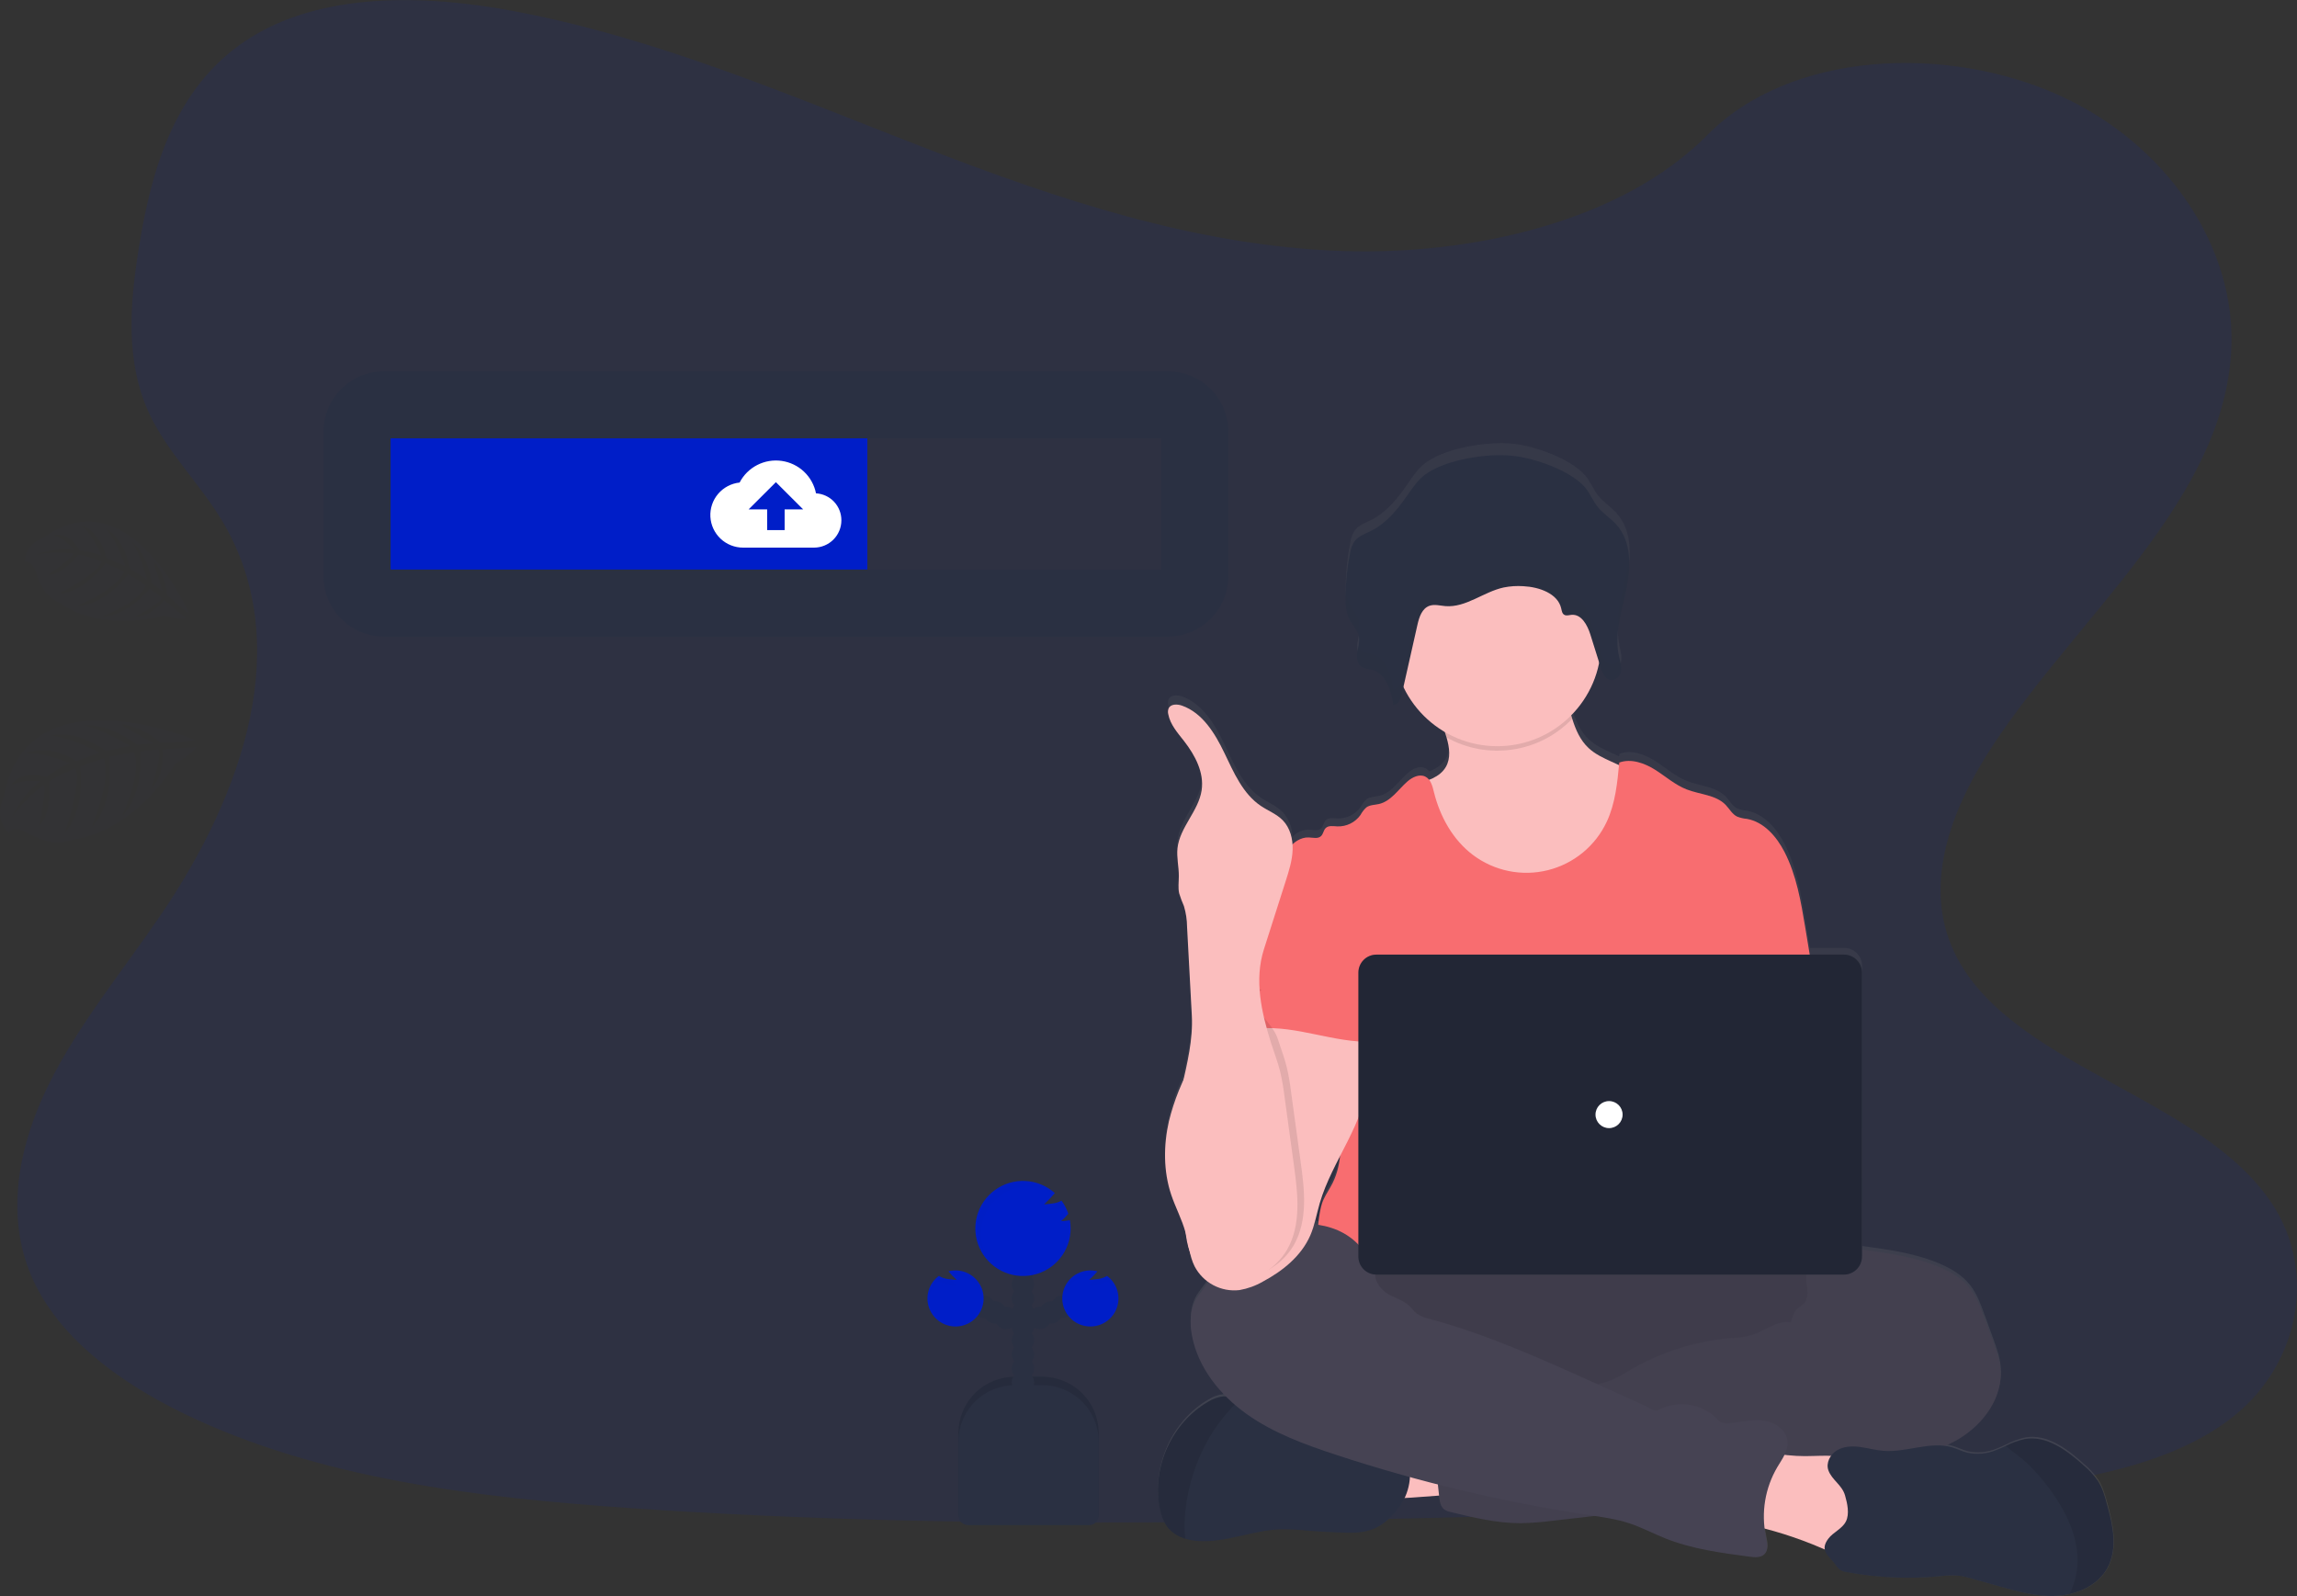 <svg width="308" height="214" viewBox="0 0 308 214" fill="none" xmlns="http://www.w3.org/2000/svg">
<rect x="0" y="0" width="308" height="214" fill="#333333" stroke="none"/>
<path opacity="0.1" d="M179.926 33.657C160.329 32.977 141.666 26.666 123.841 19.759C106.016 12.853 88.367 5.2 69.24 1.556C56.938 -0.797 42.871 -1.13 32.958 5.451C23.42 11.795 20.338 22.717 18.678 32.859C17.434 40.494 16.698 48.525 20.117 55.67C22.488 60.631 26.699 64.8 29.612 69.553C39.743 86.085 32.582 106.473 21.6 122.616C16.453 130.187 10.476 137.42 6.501 145.475C2.525 153.529 0.687 162.771 4.163 170.995C7.612 179.153 15.826 185.268 24.722 189.573C42.795 198.317 64.084 200.821 84.861 202.238C130.829 205.377 177.046 204.018 223.136 202.658C240.195 202.154 257.326 201.643 274.106 199.012C283.426 197.549 293.048 195.229 299.812 189.646C308.399 182.537 310.528 170.497 304.775 161.584C295.122 146.632 268.441 142.916 261.686 126.87C257.971 118.038 261.786 108.198 267.182 100.007C278.76 82.433 298.165 67.018 299.189 46.93C299.891 33.135 290.562 19.318 276.138 12.789C261.017 5.946 240.052 6.807 228.904 18.134C217.41 29.769 197.227 34.255 179.926 33.657Z" fill="#001EC8"/>
<g opacity="0.1">
<path opacity="0.1" d="M26.146 99.207C26.146 99.207 3.516 89.708 0.54 106.836C0.54 106.836 -1.007 109.507 1.146 111.712C1.146 111.712 1.609 110.528 3.795 111.751C4.576 112.182 5.405 112.519 6.266 112.754C7.428 113.074 8.663 113.009 9.784 112.567C9.784 112.567 17.229 112.165 23.491 102.446C23.491 102.446 26.177 100.79 26.31 100.168L21.823 100.47C21.823 100.47 22.168 103.748 20.309 105.715C20.309 105.715 21.956 100.627 21.166 100.485C21.005 100.455 18.795 100.745 18.795 100.745C18.795 100.745 19.367 106.446 16.373 109.395C16.373 109.395 19.152 103.597 17.944 100.848L14.632 101.485C14.632 101.485 15.54 107.482 12.264 110.969C12.264 110.969 14.959 104.805 13.917 101.675L10.747 102.739C10.747 102.739 11.51 108.603 8.77 111.501C8.77 111.501 11.162 104.065 10.035 103.041C10.035 103.041 7.183 104.195 6.575 104.854C6.575 104.854 7.026 109.084 5.285 110.609C5.285 110.609 6.353 105.473 5.824 105.262C5.824 105.262 2.511 107.751 1.5 109.899C1.5 109.899 2.759 106.618 5.409 104.763C5.409 104.763 3.183 104.389 1.473 105.316C1.473 105.316 2.617 103.138 6.211 104.171C6.211 104.171 8.873 102.331 9.406 102.358C9.406 102.358 6.005 100.848 3.55 101.035C3.55 101.035 6.184 99.524 10.235 102.047L13.399 100.908C13.399 100.908 9.009 98.663 6.811 98.672C6.811 98.672 9.736 97.542 14.22 100.684L17.46 100.026C17.46 100.026 13.826 97.805 11.377 97.288C11.377 97.288 14.314 96.823 18.395 99.872L20.608 99.687C20.608 99.687 17.929 98.11 17.117 97.727C16.306 97.343 16.342 97.095 16.342 97.095C18.273 97.43 20.072 98.294 21.538 99.591C21.538 99.591 26.128 99.488 26.146 99.207Z" fill="#001EC8"/>
</g>
<g opacity="0.1">
<path opacity="0.1" d="M25.316 82.179C25.316 82.179 17.289 63.668 5.747 72.157C5.747 72.157 3.306 72.865 3.324 75.39C3.324 75.39 4.275 74.949 4.878 76.922C5.099 77.622 5.404 78.292 5.786 78.919C6.291 79.771 7.062 80.434 7.981 80.807C7.981 80.807 12.635 84.802 21.909 82.587C21.909 82.587 24.453 83.128 24.886 82.838L22.051 80.46C22.051 80.46 20.383 82.605 18.149 82.708C18.149 82.708 22.033 80.623 21.646 80.088C21.567 79.98 20.086 78.898 20.086 78.898C20.086 78.898 17.174 82.608 13.728 82.665C13.728 82.665 18.691 80.798 19.541 78.481L17.21 76.97C17.21 76.97 14.321 81.046 10.388 81.257C10.388 81.257 15.508 79.127 16.677 76.674L14.185 75.505C14.185 75.505 11.29 79.433 8.017 79.581C8.017 79.581 13.686 76.523 13.598 75.275C13.598 75.275 11.245 74.339 10.497 74.393C10.497 74.393 8.357 77.158 6.446 77.079C6.446 77.079 10.016 74.635 9.822 74.209C9.822 74.209 6.431 73.804 4.605 74.511C4.605 74.511 7.227 73.278 9.858 73.683C9.858 73.683 8.75 72.194 7.209 71.78C7.209 71.78 9.135 71.136 10.679 73.789C10.679 73.789 13.307 74.212 13.616 74.526C13.616 74.526 12.462 71.689 10.891 70.411C10.891 70.411 13.313 71.015 14.282 74.813L16.813 75.934C16.813 75.934 15.487 72.103 14.173 70.861C14.173 70.861 16.556 71.852 17.428 76.269L19.729 77.717C19.729 77.717 18.839 74.333 17.679 72.632C17.679 72.632 19.69 74.028 20.371 78.158L21.794 79.306C21.794 79.306 21.101 76.847 20.837 76.158C20.574 75.469 20.737 75.342 20.737 75.342C21.694 76.637 22.27 78.173 22.4 79.777C22.4 79.777 25.137 82.333 25.316 82.179Z" fill="#001EC8"/>
</g>
<path d="M282.578 201.565C282.276 200.471 281.973 199.362 281.367 198.41C280.805 197.603 280.137 196.874 279.381 196.244C277.186 194.253 274.488 192.232 271.578 192.737C270.676 192.933 269.804 193.25 268.986 193.679C268.563 193.876 268.136 194.072 267.7 194.238C266.471 194.75 265.114 194.868 263.815 194.576C263.149 194.398 262.528 194.078 261.871 193.879C261.558 193.785 261.238 193.717 260.914 193.673C261.549 193.387 262.165 193.063 262.761 192.703C266.028 190.688 268.635 187.063 268.269 183.226C268.148 181.926 267.7 180.685 267.258 179.461C266.87 178.392 266.481 177.321 266.092 176.249C265.589 174.857 265.071 173.44 264.151 172.283C263.128 170.995 261.674 170.122 260.172 169.47C256.945 168.071 253.417 167.578 249.935 167.101L249.693 167.068V129.531C249.695 129.213 249.634 128.897 249.513 128.602C249.392 128.307 249.214 128.039 248.989 127.813C248.764 127.587 248.496 127.407 248.201 127.285C247.906 127.162 247.59 127.099 247.271 127.099H242.69C242.488 125.867 242.286 124.635 242.084 123.404C241.506 119.897 240.909 116.319 239.289 113.159C238.23 111.09 236.54 109.12 234.266 108.712C233.819 108.67 233.379 108.569 232.958 108.41C232.292 108.083 231.929 107.358 231.414 106.821C230.094 105.44 227.947 105.419 226.176 104.706C224.614 104.086 223.336 102.917 221.913 102.02C220.49 101.122 218.718 100.482 217.141 101.068C217.141 101.183 217.12 101.295 217.108 101.409L216.096 100.956C215.006 100.455 213.892 99.935 213.017 99.107C211.891 98.047 211.291 96.648 210.825 95.155C210.776 94.998 210.731 94.853 210.686 94.687C212.62 92.714 213.93 90.216 214.452 87.505C214.534 87.768 214.619 88.034 214.7 88.3C214.775 88.57 214.876 88.832 215.003 89.083C215.045 89.165 215.093 89.245 215.146 89.321C215.245 89.47 215.37 89.599 215.515 89.705C215.658 89.809 215.826 89.875 216.002 89.895C216.087 89.907 216.172 89.907 216.257 89.895C216.485 89.847 216.698 89.743 216.876 89.591C217.054 89.439 217.191 89.246 217.274 89.028C217.322 88.909 217.358 88.786 217.38 88.66C217.392 88.584 217.399 88.507 217.401 88.43C217.401 88.406 217.401 88.382 217.401 88.358C217.401 88.333 217.401 88.252 217.401 88.2C217.401 88.149 217.401 88.143 217.401 88.116C217.401 88.089 217.401 88.013 217.401 87.965V87.886C217.401 87.826 217.383 87.765 217.371 87.708C217.359 87.65 217.371 87.675 217.371 87.66C217.356 87.581 217.338 87.505 217.323 87.427C217.321 87.41 217.321 87.393 217.323 87.376L217.277 87.185L217.25 87.07V87.04C217.22 86.922 217.192 86.802 217.165 86.681C216.945 85.631 216.889 84.554 216.999 83.487C217.181 81.922 217.47 80.372 217.865 78.847L217.928 78.572L218.001 78.251C218.049 78.034 218.095 77.816 218.14 77.599C218.179 77.414 218.216 77.227 218.249 77.04C218.282 76.853 218.307 76.71 218.331 76.544C218.331 76.523 218.331 76.505 218.331 76.484C218.516 75.358 218.566 74.214 218.479 73.076C218.337 71.496 217.846 70 216.768 68.807C216.008 67.964 215.009 67.341 214.304 66.456C213.641 65.625 213.268 64.604 212.584 63.791C210.692 61.538 205.838 59.8 202.859 59.498C199.446 59.154 193.933 60.024 191.183 62.036C190.166 62.779 189.47 63.849 188.761 64.867C187.459 66.758 185.978 68.644 183.892 69.701C183.102 70.1 182.2 70.402 181.676 71.097C181.359 71.568 181.153 72.104 181.07 72.665C180.668 74.634 180.459 76.638 180.447 78.647C180.401 79.526 180.514 80.406 180.78 81.245C180.822 81.36 180.874 81.478 180.928 81.59C180.976 81.689 181.031 81.789 181.088 81.892L181.125 81.955C181.49 82.479 181.815 83.029 182.097 83.602C182.163 83.763 182.212 83.932 182.242 84.103C182.294 84.547 182.265 84.996 182.157 85.43C182.157 85.496 182.133 85.56 182.118 85.623L182.091 85.762C182.091 85.805 182.091 85.85 182.066 85.892C182.042 86.023 182.021 86.153 182.003 86.282C182.003 86.373 181.985 86.466 181.982 86.56C181.96 86.934 182.032 87.308 182.191 87.647C182.23 87.728 182.278 87.805 182.333 87.877C182.441 88.022 182.581 88.141 182.742 88.225C183.102 88.36 183.479 88.449 183.862 88.49C184.994 88.744 185.703 89.608 186.163 90.669C186.265 90.907 186.355 91.15 186.433 91.397C186.621 92.017 186.763 92.65 186.857 93.291C187.371 93.264 187.671 92.811 187.853 92.315C187.909 92.152 187.957 91.986 187.995 91.817C188.065 91.5 188.134 91.182 188.207 90.865C189.402 93.396 191.327 95.512 193.736 96.944C193.821 97.192 193.902 97.442 193.978 97.696C194.375 99.065 194.565 100.5 193.878 101.696C193.388 102.545 192.561 103.071 191.64 103.434C191.508 103.256 191.337 103.111 191.141 103.008C190.342 102.609 189.385 103.095 188.719 103.69C187.507 104.784 186.52 106.352 184.925 106.712C184.349 106.845 183.714 106.817 183.232 107.168C182.915 107.465 182.65 107.814 182.448 108.198C182.102 108.694 181.637 109.094 181.095 109.364C180.553 109.633 179.952 109.762 179.347 109.739C178.793 109.712 178.136 109.585 177.758 109.99C177.476 110.292 177.455 110.772 177.152 111.059C176.744 111.458 176.08 111.262 175.511 111.238C175.1 111.239 174.693 111.323 174.316 111.486C173.938 111.65 173.598 111.888 173.316 112.186C173.28 110.967 172.813 109.8 171.996 108.893C171.178 108.053 170.043 107.621 169.074 106.963C166.652 105.319 165.441 102.431 164.178 99.784C162.915 97.137 161.25 94.346 158.495 93.382C157.862 93.158 156.981 93.14 156.696 93.754C156.6 94.01 156.584 94.289 156.651 94.554C156.917 95.962 157.923 97.092 158.792 98.225C160.254 100.134 161.48 102.47 161.126 104.857C160.711 107.682 158.189 109.875 157.886 112.712C157.753 113.963 158.071 115.22 158.068 116.477C158.068 117.262 157.944 118.057 158.113 118.821C158.293 119.402 158.507 119.972 158.752 120.528C159.025 121.441 159.166 122.388 159.17 123.341C159.384 127.345 159.597 131.35 159.809 135.356C159.969 138.344 159.315 141.293 158.655 144.233C157.837 145.976 157.202 147.798 156.76 149.671C156.015 152.943 155.994 156.43 157.063 159.614C157.635 161.345 158.513 162.968 158.982 164.729C158.982 164.769 159 164.805 159.01 164.841C159.055 165.216 159.106 165.59 159.176 165.962C159.262 166.391 159.374 166.815 159.512 167.231C159.65 167.947 159.873 168.644 160.178 169.307C160.603 170.148 161.226 170.874 161.995 171.421C161.559 172.273 160.854 172.959 160.384 173.793C159.567 175.237 159.533 177.011 159.83 178.648C160.402 181.809 162.113 184.633 164.372 186.93C164.271 186.924 164.17 186.924 164.069 186.93C163.33 187.011 162.621 187.265 161.998 187.67C157.217 190.458 154.483 196.432 155.482 201.9C155.679 202.97 156.021 204.051 156.736 204.864C157.331 205.511 158.095 205.979 158.943 206.214C159.472 206.373 160.018 206.475 160.569 206.517C164.296 206.819 167.905 205.094 171.642 204.949C172.88 204.929 174.119 204.987 175.351 205.121C177.149 205.27 178.952 205.364 180.758 205.405C183.692 205.474 185.346 204.695 187.22 202.504C187.68 201.961 188.064 201.357 188.361 200.71C189.954 200.619 191.713 200.48 192.988 200.374L193.006 200.553C193.076 201.157 193.182 201.852 193.666 202.235C193.94 202.42 194.249 202.546 194.574 202.604C197.636 203.356 200.733 204.115 203.882 204.115C205.361 204.084 206.837 203.97 208.303 203.773L213.844 203.136C215.456 203.343 217.048 203.689 218.6 204.169C220.199 204.713 221.695 205.52 223.257 206.154C226.89 207.625 230.802 208.151 234.675 208.665C235.335 208.752 236.092 208.813 236.583 208.363C237.212 207.758 237 206.746 236.825 205.9C236.752 205.556 236.698 205.205 236.652 204.855C239.266 205.54 241.823 206.426 244.301 207.505L244.737 207.695C244.861 208.354 245.472 208.882 246.057 209.592C246.248 209.891 246.473 210.168 246.726 210.417C247.014 210.607 247.343 210.726 247.686 210.764C251.778 211.525 255.956 211.713 260.1 211.323C260.947 211.208 261.805 211.179 262.658 211.236C263.285 211.321 263.903 211.46 264.505 211.653L268.011 212.653C270.594 213.393 273.244 214.139 275.923 213.973C276.467 213.938 277.008 213.86 277.54 213.74C279.66 213.251 281.637 212.067 282.654 210.163C284.02 207.574 283.357 204.393 282.578 201.565ZM179.735 154.309C179.627 155.619 179.285 156.899 178.724 158.089C178.348 158.847 177.864 159.545 177.513 160.306C177.18 160.995 176.931 162.297 176.783 163.726C176.601 163.696 176.417 163.669 176.235 163.648C176.504 162.705 176.707 161.738 176.977 160.793C177.616 158.545 178.666 156.421 179.735 154.309Z" fill="url(#paint0_linear)"/>
<path d="M184.401 200.777C183.762 199.326 183.156 197.659 183.795 196.208C184.212 195.354 184.929 194.683 185.809 194.32C186.68 193.966 187.598 193.74 188.534 193.649C191.472 193.265 194.445 193.224 197.393 193.529C197.608 195.227 197.154 196.949 196.763 198.589C196.409 200.1 196.206 200.323 194.644 200.402C193.633 200.456 184.64 201.311 184.401 200.777Z" fill="#FBBEBE"/>
<path d="M211.364 190.992C235.277 190.992 254.662 185.582 254.662 178.907C254.662 172.233 235.277 166.822 211.364 166.822C187.452 166.822 168.066 172.233 168.066 178.907C168.066 185.582 187.452 190.992 211.364 190.992Z" fill="#464353"/>
<path opacity="0.1" d="M211.364 190.992C235.277 190.992 254.662 185.582 254.662 178.907C254.662 172.233 235.277 166.822 211.364 166.822C187.452 166.822 168.066 172.233 168.066 178.907C168.066 185.582 187.452 190.992 211.364 190.992Z" fill="black"/>
<path d="M219.127 115.111C217.643 117.973 215.178 120.207 212.181 121.408C210.417 122.049 208.56 122.402 206.683 122.453C204.627 122.547 202.528 122.414 200.597 121.713C198.005 120.776 195.852 118.861 194.238 116.628C192.624 114.395 191.513 111.845 190.547 109.274C190.039 107.936 189.554 106.51 189.793 105.096C191.353 104.742 193.06 104.223 193.866 102.842C194.553 101.657 194.362 100.237 193.966 98.884C193.854 98.5 193.724 98.12 193.593 97.754C193.291 96.878 192.246 95.213 192.973 94.464C193.436 93.99 195.377 93.748 196.046 93.44C198.108 92.491 200.009 91.119 202.274 90.669C204.233 90.279 206.256 90.645 208.212 91.05C208.471 91.087 208.72 91.177 208.944 91.313C209.2 91.528 209.389 91.81 209.489 92.128C210.047 93.482 210.374 94.977 210.822 96.388C211.288 97.866 211.887 99.252 213.011 100.301C213.886 101.12 215 101.633 216.09 102.132L218.773 103.358C219.25 103.537 219.683 103.816 220.041 104.177C220.392 104.658 220.602 105.227 220.647 105.821C221.128 109 220.596 112.25 219.127 115.111Z" fill="#FBBEBE"/>
<path opacity="0.1" d="M210.81 96.388C208.674 98.605 205.863 100.052 202.815 100.504C199.767 100.955 196.655 100.386 193.966 98.884C193.854 98.5 193.724 98.12 193.594 97.754C193.291 96.878 192.246 95.213 192.973 94.464C193.436 93.99 195.377 93.748 196.046 93.44C198.108 92.491 200.01 91.119 202.274 90.669C204.233 90.279 206.256 90.645 208.212 91.05C208.471 91.087 208.721 91.177 208.945 91.313C209.2 91.528 209.389 91.81 209.49 92.128C210.035 93.482 210.362 94.977 210.81 96.388Z" fill="black"/>
<path d="M200.766 100.053C208.458 100.053 214.694 93.83 214.694 86.155C214.694 78.479 208.458 72.257 200.766 72.257C193.074 72.257 186.838 78.479 186.838 86.155C186.838 93.83 193.074 100.053 200.766 100.053Z" fill="#FBBEBE"/>
<path d="M243.202 131.26L242.058 124.341C241.48 120.869 240.883 117.332 239.266 114.205C238.203 112.156 236.517 110.204 234.243 109.799C233.795 109.76 233.355 109.658 232.935 109.497C232.269 109.177 231.905 108.458 231.394 107.926C230.074 106.561 227.924 106.54 226.156 105.845C224.593 105.24 223.316 104.077 221.892 103.189C220.469 102.301 218.698 101.678 217.124 102.246C216.869 104.95 216.6 107.715 215.449 110.177C214.7 111.78 213.602 113.196 212.234 114.321C210.866 115.446 209.264 116.251 207.544 116.679C205.824 117.106 204.03 117.145 202.294 116.791C200.557 116.438 198.921 115.702 197.506 114.637C194.809 112.609 193.08 109.482 192.274 106.21C192.077 105.413 191.853 104.497 191.118 104.132C190.321 103.733 189.364 104.216 188.695 104.802C187.469 105.887 186.494 107.44 184.901 107.805C184.326 107.938 183.69 107.911 183.212 108.259C182.894 108.551 182.628 108.896 182.425 109.277C182.076 109.768 181.611 110.165 181.07 110.432C180.529 110.699 179.93 110.827 179.327 110.806C178.773 110.778 178.116 110.651 177.738 111.053C177.456 111.355 177.435 111.827 177.132 112.108C176.723 112.504 176.06 112.31 175.491 112.289C174.413 112.244 173.411 112.933 172.793 113.8C172.175 114.667 171.885 115.739 171.582 116.779C174.891 124.132 177.919 131.495 181.229 138.849C181.384 139.126 181.466 139.438 181.468 139.755C181.402 140.085 181.261 140.395 181.056 140.662C179.433 143.263 179.485 146.535 179.663 149.593C179.842 152.65 180.06 155.88 178.691 158.62C178.319 159.373 177.834 160.061 177.48 160.814C176.651 162.518 176.351 167.968 176.835 169.799H245.264C243.959 166.219 244.456 159.034 244.728 155.233C244.919 152.575 244.426 149.919 244.214 147.26C243.769 141.831 244.102 136.68 243.202 131.26Z" fill="#F86D70"/>
<path d="M246.705 167.684C247.713 167.3 248.824 167.439 249.905 167.584C253.384 168.059 256.915 168.545 260.139 169.932C261.653 170.578 263.094 171.442 264.118 172.714C265.026 173.859 265.556 175.261 266.059 176.642L267.221 179.811C267.663 181.02 268.112 182.253 268.236 183.537C268.599 187.34 265.992 190.927 262.713 192.903C259.434 194.878 255.573 195.582 251.813 196.32C248.052 197.057 244.276 197.873 240.531 198.737C238.784 199.189 237.012 199.537 235.223 199.779C231.214 200.232 227.024 199.564 223.215 200.888C221.701 201.416 220.214 202.202 218.643 202.568C217.601 202.796 216.546 202.965 215.485 203.075L208.276 203.897C206.81 204.093 205.334 204.206 203.855 204.235C200.706 204.235 197.608 203.492 194.55 202.749C194.225 202.692 193.916 202.567 193.642 202.383C193.158 202.003 193.052 201.329 192.982 200.719C192.673 198.018 192.403 195.313 192.171 192.606C192.098 191.727 192.043 190.776 192.525 190.035C193.13 189.129 194.311 188.845 195.389 188.67C199.96 187.924 204.59 187.603 209.22 187.712C210.979 185.957 213.88 185.948 216.184 184.993C217.032 184.604 217.852 184.159 218.64 183.66C222.76 181.262 227.364 179.81 232.117 179.409C233.048 179.381 233.973 179.249 234.875 179.017C236.658 178.464 238.284 176.959 240.116 177.328C240.343 176.702 240.501 175.866 241.025 175.437C241.285 175.216 241.606 175.068 241.845 174.832C242.351 174.322 242.396 173.518 242.32 172.805C242.245 172.092 242.075 171.361 242.26 170.666C242.337 170.403 242.45 170.152 242.596 169.92C243.507 168.33 244.879 167.533 246.705 167.684Z" fill="#464353"/>
<path opacity="0.05" d="M246.705 167.684C247.713 167.3 248.824 167.439 249.905 167.584C253.384 168.059 256.915 168.545 260.139 169.932C261.653 170.578 263.094 171.442 264.118 172.714C265.026 173.859 265.556 175.261 266.059 176.642L267.221 179.811C267.663 181.02 268.112 182.253 268.236 183.537C268.599 187.34 265.992 190.927 262.713 192.903C259.434 194.878 255.573 195.582 251.813 196.32C248.052 197.057 244.276 197.873 240.531 198.737C238.784 199.189 237.012 199.537 235.223 199.779C231.214 200.232 227.024 199.564 223.215 200.888C221.701 201.416 220.214 202.202 218.643 202.568C217.601 202.796 216.546 202.965 215.485 203.075L208.276 203.897C206.81 204.093 205.334 204.206 203.855 204.235C200.706 204.235 197.608 203.492 194.55 202.749C194.225 202.692 193.916 202.567 193.642 202.383C193.158 202.003 193.052 201.329 192.982 200.719C192.673 198.018 192.403 195.313 192.171 192.606C192.098 191.727 192.043 190.776 192.525 190.035C193.13 189.129 194.311 188.845 195.389 188.67C199.96 187.924 204.59 187.603 209.22 187.712C210.979 185.957 213.88 185.948 216.184 184.993C217.032 184.604 217.852 184.159 218.64 183.66C222.76 181.262 227.364 179.81 232.117 179.409C233.048 179.381 233.973 179.249 234.875 179.017C236.658 178.464 238.284 176.959 240.116 177.328C240.343 176.702 240.501 175.866 241.025 175.437C241.285 175.216 241.606 175.068 241.845 174.832C242.351 174.322 242.396 173.518 242.32 172.805C242.245 172.092 242.075 171.361 242.26 170.666C242.337 170.403 242.45 170.152 242.596 169.92C243.507 168.33 244.879 167.533 246.705 167.684Z" fill="black"/>
<path d="M187.186 202.643C185.312 204.809 183.662 205.583 180.728 205.513C178.923 205.471 177.121 205.377 175.32 205.232C174.089 205.1 172.852 205.042 171.614 205.06C167.878 205.205 164.271 206.912 160.544 206.613C159.993 206.57 159.448 206.469 158.918 206.311C158.077 206.077 157.318 205.616 156.723 204.979C156.008 204.172 155.666 203.102 155.469 202.045C154.473 196.625 157.204 190.721 161.985 187.963C162.609 187.561 163.318 187.309 164.056 187.229C164.78 187.226 165.496 187.382 166.152 187.688L166.197 187.706C168.139 188.503 169.904 189.678 171.387 191.162C171.612 191.419 171.88 191.635 172.18 191.8C172.479 191.912 172.796 191.972 173.116 191.975L177.094 192.226C177.768 192.246 178.438 192.338 179.093 192.501C179.814 192.752 180.516 193.055 181.194 193.407C183.335 194.362 185.708 194.616 188.022 194.984C188.245 194.996 188.457 195.081 188.627 195.226C188.72 195.34 188.784 195.475 188.815 195.619C189.138 196.833 189.158 198.108 188.874 199.333C188.591 200.557 188.011 201.694 187.186 202.643Z" fill="#2A3042"/>
<path opacity="0.1" d="M166.185 187.706C164.641 189.177 163.302 190.847 162.203 192.673C160.44 195.686 159.332 199.036 158.951 202.504C158.807 203.769 158.796 205.046 158.918 206.314C158.077 206.079 157.317 205.617 156.723 204.979C156.008 204.172 155.666 203.102 155.469 202.045C154.473 196.625 157.204 190.721 161.985 187.963C162.609 187.561 163.318 187.309 164.056 187.229C164.78 187.226 165.496 187.382 166.152 187.688L166.185 187.706Z" fill="black"/>
<path d="M243.241 195.22C245.466 195.159 247.964 195.047 249.599 196.543C251.159 197.957 251.364 200.289 251.467 202.389L251.585 204.827C251.622 205.57 251.652 206.338 251.352 207.027C250.819 208.235 249.357 208.818 248.022 208.749C246.686 208.679 245.46 208.096 244.24 207.571C240.927 206.146 237.478 205.062 233.945 204.335C234.06 202.649 234.252 200.971 234.521 199.301C234.705 198.144 234.736 196.208 235.511 195.247C236.331 194.232 237.4 194.781 238.514 194.969C240.078 195.207 241.661 195.291 243.241 195.22Z" fill="#FBBEBE"/>
<path d="M184.435 170.723C184.435 171.025 183.959 170.723 183.917 170.4C183.584 167.956 181.64 165.941 179.375 164.962C177.11 163.983 174.531 163.932 172.078 164.164C168.369 164.515 164.221 165.932 162.849 169.391C162.528 170.201 162.383 171.077 161.989 171.853C161.553 172.705 160.842 173.385 160.369 174.213C159.555 175.645 159.522 177.4 159.815 179.02C160.606 183.34 163.567 187.035 167.155 189.594C170.743 192.153 174.936 193.682 179.118 195.06C190.174 198.698 201.518 201.402 213.029 203.142C214.895 203.423 216.778 203.682 218.564 204.281C220.163 204.815 221.659 205.616 223.221 206.244C226.855 207.701 230.763 208.22 234.636 208.731C235.296 208.816 236.053 208.876 236.541 208.429C237.17 207.846 236.961 206.831 236.783 205.994C236.125 202.814 236.674 199.505 238.324 196.706C238.972 195.619 239.814 194.504 239.693 193.244C239.547 191.776 238.082 190.736 236.622 190.501C235.163 190.265 233.679 190.612 232.214 190.803C231.708 190.869 231.157 190.912 230.7 190.655C230.482 190.508 230.285 190.333 230.112 190.135C229.103 189.163 227.811 188.535 226.422 188.342C225.032 188.148 223.617 188.398 222.379 189.056C221.837 189.359 221.017 188.685 220.454 188.431L214.092 185.552C206.777 182.25 199.425 178.932 191.686 176.841C191.069 176.72 190.482 176.477 189.96 176.125C189.576 175.823 189.3 175.412 188.946 175.077C188.174 174.349 187.099 174.059 186.173 173.542C185.246 173.026 184.217 171.76 184.435 170.723Z" fill="#464353"/>
<path d="M282.593 210.208C281.575 212.091 279.601 213.263 277.482 213.746C276.95 213.866 276.409 213.943 275.865 213.976C273.185 214.142 270.539 213.402 267.956 212.671L264.45 211.68C263.847 211.491 263.229 211.353 262.603 211.269C261.75 211.212 260.894 211.241 260.047 211.357C255.903 211.741 251.726 211.554 247.633 210.801C247.291 210.764 246.962 210.647 246.673 210.459C246.421 210.212 246.196 209.937 246.004 209.64C245.05 208.495 244.024 207.828 245.153 206.317C245.804 205.441 247.013 205.003 247.518 203.997C248.024 202.991 247.7 201.562 247.4 200.522C246.991 199.087 245.647 198.468 245.166 197.151C244.805 196.157 245.411 195.002 246.322 194.462C247.234 193.921 248.36 193.879 249.411 194.017C250.461 194.156 251.491 194.453 252.547 194.534C255.654 194.782 258.83 193.184 261.813 194.084C262.47 194.283 263.09 194.601 263.756 194.776C265.055 195.066 266.412 194.949 267.641 194.44C268.077 194.277 268.504 194.081 268.928 193.888C269.745 193.463 270.616 193.149 271.517 192.954C274.426 192.455 277.124 194.465 279.319 196.425C280.073 197.049 280.74 197.771 281.303 198.571C281.908 199.513 282.229 200.61 282.514 201.692C283.316 204.492 283.979 207.64 282.593 210.208Z" fill="#2A3042"/>
<path opacity="0.1" d="M282.594 210.208C281.577 212.09 279.602 213.262 277.483 213.746C278.307 212.147 278.679 210.355 278.558 208.561C278.376 205.688 277.111 202.981 275.497 200.594C274.504 199.125 273.375 197.752 272.124 196.494C271.161 195.528 269.977 194.76 268.941 193.875C269.759 193.45 270.63 193.136 271.53 192.941C274.44 192.443 277.138 194.452 279.333 196.413C280.086 197.037 280.753 197.758 281.316 198.558C281.922 199.5 282.243 200.597 282.527 201.679C283.318 204.492 283.981 207.64 282.594 210.208Z" fill="black"/>
<path d="M191.143 63.598C190.126 64.332 189.43 65.387 188.721 66.399C187.416 68.269 185.939 70.136 183.852 71.178C183.062 71.574 182.16 71.873 181.636 72.562C181.325 73.028 181.123 73.558 181.046 74.112C180.646 76.061 180.437 78.044 180.422 80.034C180.422 81.025 180.464 82.046 180.903 82.946C181.318 83.792 182.066 84.508 182.22 85.43C182.338 86.149 182.072 86.865 181.978 87.587C181.884 88.309 182.048 89.164 182.717 89.508C183.078 89.644 183.454 89.732 183.837 89.771C185.851 90.219 186.526 92.575 186.832 94.524C187.516 94.484 187.825 93.702 187.967 93.064L190.065 83.756C190.293 82.747 190.671 81.578 191.679 81.224C192.355 80.992 193.093 81.209 193.799 81.269C196.569 81.496 198.913 79.36 201.623 78.771C202.49 78.597 203.377 78.539 204.26 78.599C206.398 78.704 208.883 79.581 209.338 81.572C209.413 81.895 209.459 82.282 209.762 82.442C210.064 82.602 210.367 82.466 210.7 82.442C212.057 82.306 212.856 83.829 213.247 85.073L214.67 89.605C214.882 90.291 215.239 91.098 215.984 91.185C216.671 91.27 217.255 90.62 217.358 89.977C217.461 89.333 217.237 88.666 217.089 88.019C216.42 85.043 217.443 81.998 218.067 79.016C218.691 76.034 218.803 72.608 216.71 70.311C215.95 69.481 214.951 68.861 214.243 67.985C213.583 67.163 213.21 66.154 212.526 65.347C210.634 63.121 205.78 61.402 202.804 61.118C199.415 60.746 193.893 61.607 191.143 63.598Z" fill="#2A3042"/>
<g opacity="0.1">
<path opacity="0.1" d="M215.996 89.066C215.251 88.976 214.894 88.16 214.682 87.486C214.207 85.974 213.733 84.463 213.258 82.954C212.868 81.707 212.069 80.184 210.712 80.323C210.409 80.356 210.052 80.48 209.773 80.323C209.495 80.166 209.425 79.776 209.35 79.453C208.895 77.459 206.41 76.585 204.272 76.48C203.389 76.422 202.502 76.48 201.635 76.652C198.91 77.256 196.581 79.371 193.811 79.15C193.096 79.093 192.357 78.876 191.691 79.108C190.671 79.459 190.304 80.619 190.077 81.64L187.979 90.946C187.837 91.586 187.528 92.369 186.844 92.405C186.541 90.459 185.863 88.103 183.849 87.655C183.466 87.613 183.09 87.525 182.729 87.392C182.465 87.249 182.259 87.02 182.145 86.743C182.09 87.024 182.026 87.305 181.99 87.586C181.899 88.305 182.06 89.163 182.729 89.507C183.089 89.643 183.466 89.731 183.849 89.77C185.863 90.217 186.538 92.574 186.844 94.523C187.528 94.484 187.837 93.701 187.979 93.064L190.077 83.755C190.304 82.746 190.683 81.577 191.691 81.223C192.366 80.99 193.105 81.208 193.811 81.268C196.581 81.495 198.925 79.359 201.635 78.77C202.498 78.597 203.381 78.539 204.26 78.598C206.397 78.703 208.883 79.579 209.337 81.571C209.413 81.894 209.459 82.281 209.761 82.441C210.064 82.601 210.367 82.465 210.7 82.441C212.056 82.305 212.856 83.827 213.246 85.072C213.719 86.585 214.193 88.096 214.669 89.604C214.881 90.29 215.239 91.097 215.984 91.184C216.671 91.269 217.255 90.619 217.358 89.976C217.405 89.434 217.343 88.889 217.176 88.371C217.069 88.589 216.9 88.771 216.69 88.895C216.48 89.018 216.239 89.078 215.996 89.066Z" fill="black"/>
<path opacity="0.1" d="M182.224 83.315C182.07 82.393 181.316 81.677 180.907 80.831C180.644 80.261 180.492 79.646 180.459 79.019C180.459 79.357 180.429 79.695 180.426 80.037C180.426 81.028 180.468 82.049 180.907 82.949C181.243 83.635 181.797 84.239 182.076 84.937C182.223 84.41 182.273 83.86 182.224 83.315Z" fill="black"/>
<path opacity="0.1" d="M218.081 76.885C217.53 79.52 216.67 82.203 216.937 84.843C217.109 82.894 217.679 80.934 218.081 79C218.417 77.533 218.535 76.024 218.432 74.522C218.367 75.317 218.249 76.106 218.081 76.885Z" fill="black"/>
</g>
<path d="M183.417 144.613C183.05 150.613 178.639 155.571 176.958 161.342C176.54 162.786 176.289 164.285 175.69 165.659C174.478 168.424 171.987 170.43 169.331 171.844C168.362 172.403 167.303 172.787 166.2 172.98C164.989 173.121 163.763 172.891 162.686 172.319C161.609 171.748 160.732 170.862 160.172 169.78C159.479 168.376 159.382 166.759 158.961 165.249C158.491 163.505 157.613 161.898 157.041 160.185C155.987 157.034 156.009 153.583 156.738 150.345C157.43 147.528 158.524 144.825 159.987 142.32C160.199 141.948 160.414 141.58 160.635 141.214C161.26 140.157 161.961 139.148 162.733 138.193C164.55 136.009 166.885 134.329 169.195 132.673C169.371 132.528 169.578 132.425 169.8 132.371H169.837C170.097 132.362 170.355 132.422 170.585 132.546C173.789 133.928 176.864 135.591 179.774 137.513C180.816 138.205 182.46 138.979 183.005 140.157C183.55 141.335 183.495 143.332 183.417 144.613Z" fill="#FBBEBE"/>
<path d="M171.397 117.002C171.102 117.311 170.873 117.676 170.725 118.075C168.277 123.579 166.832 129.474 166.456 135.484C166.462 135.777 166.395 136.067 166.259 136.327C166.125 136.499 165.976 136.66 165.814 136.807C165.666 136.981 165.556 137.184 165.491 137.402C165.425 137.621 165.405 137.85 165.431 138.077C165.458 138.303 165.531 138.522 165.646 138.719C165.76 138.917 165.915 139.088 166.098 139.224C166.598 138.284 167.794 137.979 168.857 137.898C173.947 137.496 178.918 139.858 184.023 139.68C183.663 138.438 183.145 137.245 182.851 135.988C181.552 130.408 184.792 124.332 182.806 118.957C182.409 117.882 181.746 116.824 180.702 116.353C180.269 116.179 179.817 116.059 179.354 115.996C178.064 115.764 175.497 114.77 174.249 115.169C173.789 115.317 173.607 115.749 173.226 116.008C172.66 116.38 171.891 116.51 171.397 117.002Z" fill="#F86D70"/>
<path opacity="0.1" d="M173.482 166.959C172.704 168.277 171.598 169.372 170.273 170.14C168.947 170.908 167.445 171.322 165.913 171.343C165.083 171.365 164.258 171.213 163.49 170.899C161.556 170.047 160.463 167.938 160.057 165.865C159.651 163.793 159.778 161.654 159.491 159.56C159.261 157.892 158.77 156.273 158.516 154.608C157.892 150.49 159.121 146.423 159.996 142.323C160.208 141.952 160.423 141.583 160.644 141.218C161.269 140.161 161.97 139.151 162.743 138.196C164.559 136.012 166.894 134.332 169.204 132.677H166.782C166.84 132.634 166.909 132.607 166.981 132.599C167.053 132.591 167.126 132.602 167.193 132.631C167.259 132.66 167.317 132.706 167.36 132.765C167.403 132.823 167.43 132.892 167.439 132.964C167.678 135.078 170.666 137.193 171.317 139.248C171.72 140.511 172.205 141.749 172.528 143.036C172.784 144.133 172.978 145.242 173.11 146.36C173.54 149.488 173.968 152.61 174.394 155.726C174.93 159.53 175.39 163.642 173.482 166.959Z" fill="black"/>
<path d="M169.474 127.29L172.396 118.144C172.832 116.776 173.274 115.386 173.326 113.948C173.377 112.51 172.999 111.002 171.991 109.975C171.173 109.144 170.041 108.715 169.072 108.065C166.649 106.437 165.438 103.585 164.176 100.959C162.913 98.334 161.251 95.588 158.495 94.615C157.86 94.391 156.982 94.373 156.697 94.98C156.598 95.233 156.583 95.51 156.652 95.772C156.918 97.168 157.92 98.282 158.792 99.397C160.255 101.286 161.478 103.597 161.127 105.96C160.709 108.757 158.19 110.926 157.887 113.739C157.754 114.978 158.072 116.22 158.069 117.468C158.069 118.241 157.941 119.03 158.114 119.785C158.293 120.369 158.506 120.942 158.753 121.501C159.023 122.404 159.163 123.341 159.171 124.284L159.81 136.175C160.155 142.608 156.658 148.865 157.62 155.209C157.875 156.874 158.365 158.493 158.595 160.161C158.898 162.255 158.756 164.391 159.162 166.467C159.567 168.542 160.676 170.648 162.595 171.5C163.363 171.815 164.188 171.966 165.017 171.944C166.55 171.923 168.052 171.509 169.377 170.741C170.703 169.973 171.808 168.878 172.587 167.56C174.495 164.237 174.034 160.131 173.514 156.342L172.23 146.976C172.098 145.859 171.904 144.749 171.648 143.653C171.327 142.366 170.843 141.127 170.437 139.864C169.138 135.734 168.166 131.393 169.474 127.29Z" fill="#FBBEBE"/>
<path d="M247.252 127.999H184.558C183.225 127.999 182.145 129.077 182.145 130.407V168.493C182.145 169.823 183.225 170.901 184.558 170.901H247.252C248.585 170.901 249.665 169.823 249.665 168.493V130.407C249.665 129.077 248.585 127.999 247.252 127.999Z" fill="#2A3042"/>
<path opacity="0.2" d="M247.252 127.999H184.558C183.225 127.999 182.145 129.077 182.145 130.407V168.493C182.145 169.823 183.225 170.901 184.558 170.901H247.252C248.585 170.901 249.665 169.823 249.665 168.493V130.407C249.665 129.077 248.585 127.999 247.252 127.999Z" fill="black"/>
<path d="M215.754 151.263C216.758 151.263 217.571 150.452 217.571 149.45C217.571 148.449 216.758 147.638 215.754 147.638C214.751 147.638 213.938 148.449 213.938 149.45C213.938 150.452 214.751 151.263 215.754 151.263Z" fill="white"/>
<path d="M136.083 184.6H139.75C141.758 184.6 143.683 185.395 145.102 186.812C146.522 188.228 147.32 190.15 147.32 192.153V203.365H128.514V192.153C128.514 190.15 129.311 188.228 130.731 186.812C132.15 185.395 134.076 184.6 136.083 184.6Z" fill="#2A3042"/>
<path opacity="0.1" d="M136.083 184.6H139.75C141.758 184.6 143.683 185.395 145.102 186.812C146.522 188.228 147.32 190.15 147.32 192.153V203.365H128.514V192.153C128.514 190.15 129.311 188.228 130.731 186.812C132.15 185.395 134.076 184.6 136.083 184.6Z" fill="black"/>
<path d="M137.167 188.73C137.998 188.73 138.672 188.057 138.672 187.228C138.672 186.399 137.998 185.727 137.167 185.727C136.336 185.727 135.662 186.399 135.662 187.228C135.662 188.057 136.336 188.73 137.167 188.73Z" fill="#2A3042"/>
<path d="M137.167 186.854C137.998 186.854 138.672 186.181 138.672 185.352C138.672 184.523 137.998 183.851 137.167 183.851C136.336 183.851 135.662 184.523 135.662 185.352C135.662 186.181 136.336 186.854 137.167 186.854Z" fill="#2A3042"/>
<path d="M137.167 184.978C137.998 184.978 138.672 184.305 138.672 183.476C138.672 182.647 137.998 181.975 137.167 181.975C136.336 181.975 135.662 182.647 135.662 183.476C135.662 184.305 136.336 184.978 137.167 184.978Z" fill="#2A3042"/>
<path d="M137.167 183.102C137.998 183.102 138.672 182.43 138.672 181.6C138.672 180.771 137.998 180.099 137.167 180.099C136.336 180.099 135.662 180.771 135.662 181.6C135.662 182.43 136.336 183.102 137.167 183.102Z" fill="#2A3042"/>
<path d="M137.167 181.226C137.998 181.226 138.672 180.554 138.672 179.724C138.672 178.895 137.998 178.223 137.167 178.223C136.336 178.223 135.662 178.895 135.662 179.724C135.662 180.554 136.336 181.226 137.167 181.226Z" fill="#2A3042"/>
<path d="M137.167 179.349C137.998 179.349 138.672 178.677 138.672 177.847C138.672 177.018 137.998 176.346 137.167 176.346C136.336 176.346 135.662 177.018 135.662 177.847C135.662 178.677 136.336 179.349 137.167 179.349Z" fill="#2A3042"/>
<path d="M137.167 177.473C137.998 177.473 138.672 176.801 138.672 175.971C138.672 175.142 137.998 174.47 137.167 174.47C136.336 174.47 135.662 175.142 135.662 175.971C135.662 176.801 136.336 177.473 137.167 177.473Z" fill="#2A3042"/>
<path d="M139.423 178.222C140.254 178.222 140.928 177.55 140.928 176.72C140.928 175.891 140.254 175.219 139.423 175.219C138.592 175.219 137.918 175.891 137.918 176.72C137.918 177.55 138.592 178.222 139.423 178.222Z" fill="#2A3042"/>
<path d="M140.927 177.473C141.758 177.473 142.432 176.801 142.432 175.971C142.432 175.142 141.758 174.47 140.927 174.47C140.096 174.47 139.422 175.142 139.422 175.971C139.422 176.801 140.096 177.473 140.927 177.473Z" fill="#2A3042"/>
<path d="M142.433 176.72C143.264 176.72 143.937 176.048 143.937 175.218C143.937 174.389 143.264 173.717 142.433 173.717C141.601 173.717 140.928 174.389 140.928 175.218C140.928 176.048 141.601 176.72 142.433 176.72Z" fill="#2A3042"/>
<path d="M137.167 175.594C137.998 175.594 138.672 174.922 138.672 174.092C138.672 173.263 137.998 172.591 137.167 172.591C136.336 172.591 135.662 173.263 135.662 174.092C135.662 174.922 136.336 175.594 137.167 175.594Z" fill="#2A3042"/>
<path d="M137.167 173.717C137.998 173.717 138.672 173.045 138.672 172.215C138.672 171.386 137.998 170.714 137.167 170.714C136.336 170.714 135.662 171.386 135.662 172.215C135.662 173.045 136.336 173.717 137.167 173.717Z" fill="#2A3042"/>
<path d="M137.167 171.841C137.998 171.841 138.672 171.169 138.672 170.339C138.672 169.51 137.998 168.838 137.167 168.838C136.336 168.838 135.662 169.51 135.662 170.339C135.662 171.169 136.336 171.841 137.167 171.841Z" fill="#2A3042"/>
<path d="M137.167 169.965C137.998 169.965 138.672 169.293 138.672 168.463C138.672 167.634 137.998 166.962 137.167 166.962C136.336 166.962 135.662 167.634 135.662 168.463C135.662 169.293 136.336 169.965 137.167 169.965Z" fill="#2A3042"/>
<path d="M143.401 163.621C143.029 163.675 142.653 163.714 142.278 163.738C142.627 163.434 142.951 163.103 143.247 162.747C143.037 162.117 142.731 161.523 142.338 160.986C141.965 161.195 141.553 161.325 141.127 161.367C140.755 161.421 140.379 161.463 140.004 161.487C140.509 161.008 140.989 160.504 141.442 159.977C140.354 159 138.962 158.426 137.5 158.35C136.038 158.275 134.594 158.703 133.41 159.563C132.227 160.422 131.375 161.662 130.997 163.073C130.62 164.485 130.74 165.983 131.337 167.316C131.934 168.65 132.972 169.739 134.277 170.401C135.583 171.062 137.076 171.256 138.508 170.95C139.939 170.644 141.222 169.857 142.142 168.72C143.061 167.584 143.561 166.166 143.559 164.705C143.559 164.337 143.526 163.97 143.462 163.608L143.401 163.621Z" fill="#001EC8"/>
<path d="M148.431 171.08C148.047 171.314 147.614 171.459 147.165 171.503C146.793 171.557 146.418 171.596 146.042 171.62C146.441 171.263 146.814 170.878 147.156 170.466C146.249 170.23 145.286 170.34 144.456 170.775C143.626 171.21 142.988 171.938 142.667 172.817C142.346 173.696 142.365 174.663 142.721 175.529C143.077 176.394 143.743 177.097 144.59 177.498C145.437 177.9 146.403 177.971 147.3 177.7C148.198 177.428 148.961 176.832 149.441 176.028C149.921 175.225 150.084 174.271 149.897 173.354C149.71 172.438 149.188 171.623 148.431 171.071V171.08Z" fill="#001EC8"/>
<path d="M134.907 178.222C135.738 178.222 136.412 177.55 136.412 176.72C136.412 175.891 135.738 175.219 134.907 175.219C134.076 175.219 133.402 175.891 133.402 176.72C133.402 177.55 134.076 178.222 134.907 178.222Z" fill="#2A3042"/>
<path d="M133.403 177.473C134.234 177.473 134.908 176.801 134.908 175.971C134.908 175.142 134.234 174.47 133.403 174.47C132.572 174.47 131.898 175.142 131.898 175.971C131.898 176.801 132.572 177.473 133.403 177.473Z" fill="#2A3042"/>
<path d="M131.897 176.72C132.729 176.72 133.402 176.048 133.402 175.218C133.402 174.389 132.729 173.717 131.897 173.717C131.066 173.717 130.393 174.389 130.393 175.218C130.393 176.048 131.066 176.72 131.897 176.72Z" fill="#2A3042"/>
<path d="M125.901 171.08C126.285 171.315 126.718 171.46 127.167 171.503C127.539 171.557 127.915 171.596 128.29 171.62C127.89 171.264 127.518 170.878 127.176 170.466C128.083 170.23 129.046 170.34 129.876 170.775C130.706 171.21 131.344 171.938 131.665 172.817C131.986 173.696 131.967 174.663 131.611 175.529C131.256 176.394 130.589 177.097 129.742 177.498C128.895 177.9 127.929 177.971 127.032 177.7C126.134 177.428 125.371 176.832 124.891 176.028C124.411 175.225 124.248 174.271 124.435 173.354C124.622 172.438 125.144 171.623 125.901 171.071V171.08Z" fill="#001EC8"/>
<path d="M136.083 185.727H139.75C141.758 185.727 143.683 186.522 145.102 187.939C146.522 189.355 147.32 191.277 147.32 193.28V203.211C147.32 203.55 147.184 203.876 146.943 204.117C146.703 204.357 146.376 204.492 146.036 204.492H129.797C129.457 204.492 129.13 204.357 128.89 204.117C128.649 203.876 128.514 203.55 128.514 203.211V193.28C128.514 191.277 129.311 189.355 130.731 187.939C132.15 186.522 134.076 185.727 136.083 185.727Z" fill="#2A3042"/>
<g opacity="0.1">
<path opacity="0.1" d="M143.516 164.031C143.363 164.194 143.202 164.347 143.031 164.49C143.204 164.49 143.373 164.463 143.546 164.445C143.54 164.306 143.531 164.167 143.516 164.031Z" fill="black"/>
<path opacity="0.1" d="M140.773 162.236C141.152 162.212 141.524 162.173 141.9 162.118C142.237 162.076 142.566 161.986 142.878 161.852C142.725 161.55 142.549 161.261 142.351 160.985C142.163 161.1 141.959 161.186 141.745 161.242C141.448 161.599 141.123 161.931 140.773 162.236Z" fill="black"/>
<path opacity="0.1" d="M131.522 165.46C131.52 164.314 131.827 163.189 132.412 162.204C132.997 161.218 133.837 160.408 134.844 159.858C135.852 159.309 136.989 159.041 138.136 159.083C139.283 159.124 140.398 159.473 141.363 160.094L141.46 159.991C140.83 159.432 140.096 159.003 139.299 158.728C138.502 158.454 137.659 158.339 136.818 158.391C135.976 158.443 135.154 158.661 134.397 159.032C133.64 159.402 132.965 159.919 132.409 160.551C131.853 161.184 131.429 161.919 131.159 162.716C130.89 163.513 130.781 164.356 130.84 165.195C130.898 166.034 131.122 166.853 131.499 167.605C131.876 168.357 132.398 169.028 133.036 169.578C132.057 168.428 131.52 166.968 131.522 165.46Z" fill="black"/>
</g>
<g opacity="0.1">
<path opacity="0.1" d="M146.041 172.37C146.416 172.346 146.792 172.307 147.164 172.253C147.613 172.21 148.046 172.066 148.43 171.83C148.855 172.142 149.21 172.54 149.47 172.998C149.731 173.456 149.893 173.964 149.944 174.488C149.959 174.357 149.966 174.225 149.965 174.093C149.968 173.506 149.832 172.927 149.569 172.402C149.306 171.877 148.923 171.421 148.451 171.071C148.067 171.306 147.634 171.451 147.186 171.494L146.883 171.531C146.624 171.832 146.343 172.113 146.041 172.37Z" fill="black"/>
<path opacity="0.1" d="M146.192 171.089C146.318 171.091 146.443 171.1 146.568 171.116C146.764 170.908 146.958 170.684 147.155 170.467C146.598 170.318 146.015 170.3 145.45 170.413C144.885 170.525 144.354 170.766 143.897 171.117C143.44 171.467 143.071 171.918 142.816 172.434C142.562 172.95 142.431 173.517 142.432 174.092C142.432 174.219 142.432 174.343 142.45 174.467C142.543 173.541 142.977 172.683 143.669 172.059C144.36 171.435 145.26 171.089 146.192 171.089Z" fill="black"/>
</g>
<g opacity="0.1">
<path opacity="0.1" d="M128.289 172.37C127.914 172.346 127.538 172.307 127.166 172.253C126.717 172.211 126.284 172.066 125.9 171.83C125.475 172.142 125.121 172.54 124.86 172.998C124.599 173.456 124.438 173.964 124.386 174.488C124.372 174.357 124.365 174.225 124.365 174.093C124.362 173.506 124.498 172.927 124.761 172.402C125.024 171.877 125.407 171.421 125.879 171.071C126.263 171.307 126.696 171.451 127.145 171.494L127.448 171.531C127.704 171.833 127.986 172.114 128.289 172.37Z" fill="black"/>
<path opacity="0.1" d="M128.139 171.089C128.012 171.091 127.886 171.1 127.76 171.116C127.566 170.908 127.373 170.684 127.176 170.467C127.732 170.318 128.316 170.3 128.881 170.413C129.446 170.525 129.977 170.766 130.434 171.117C130.891 171.467 131.26 171.918 131.514 172.434C131.768 172.95 131.9 173.517 131.899 174.092C131.899 174.219 131.899 174.343 131.881 174.467C131.788 173.541 131.353 172.683 130.662 172.059C129.97 171.435 129.071 171.089 128.139 171.089Z" fill="black"/>
</g>
<path d="M116.302 54.277H47.873V80.865H116.302V54.277Z" fill="#001EC8"/>
<path d="M156.572 54.277H51.506C49.5 54.277 47.873 55.901 47.873 57.903V77.239C47.873 79.241 49.5 80.865 51.506 80.865H156.572C158.579 80.865 160.206 79.241 160.206 77.239V57.903C160.206 55.901 158.579 54.277 156.572 54.277Z" stroke="#2A3042" stroke-width="9" stroke-miterlimit="10"/>
<path d="M109.416 66.148C109.194 65.036 108.632 64.02 107.807 63.241C106.981 62.462 105.933 61.958 104.808 61.799C103.683 61.64 102.537 61.834 101.527 62.354C100.517 62.874 99.694 63.694 99.172 64.701C98.054 64.819 97.024 65.361 96.295 66.215C95.566 67.069 95.194 68.169 95.254 69.289C95.316 70.409 95.805 71.463 96.623 72.234C97.441 73.004 98.523 73.431 99.648 73.427H109.161C110.133 73.424 111.064 73.037 111.75 72.35C112.436 71.662 112.82 70.732 112.819 69.762C112.823 68.839 112.472 67.951 111.839 67.278C111.206 66.606 110.338 66.202 109.416 66.148ZM105.21 68.303V71.076H102.866V68.303H100.38L104.038 64.65L107.696 68.303H105.21Z" fill="white"/>
<defs>
<linearGradient id="paint0_linear" x1="219.345" y1="213.997" x2="219.345" y2="59.414" gradientUnits="userSpaceOnUse">
<stop stop-color="#808080" stop-opacity="0.25"/>
<stop offset="0.54" stop-color="#808080" stop-opacity="0.12"/>
<stop offset="1" stop-color="#808080" stop-opacity="0.1"/>
</linearGradient>
</defs>
</svg>
